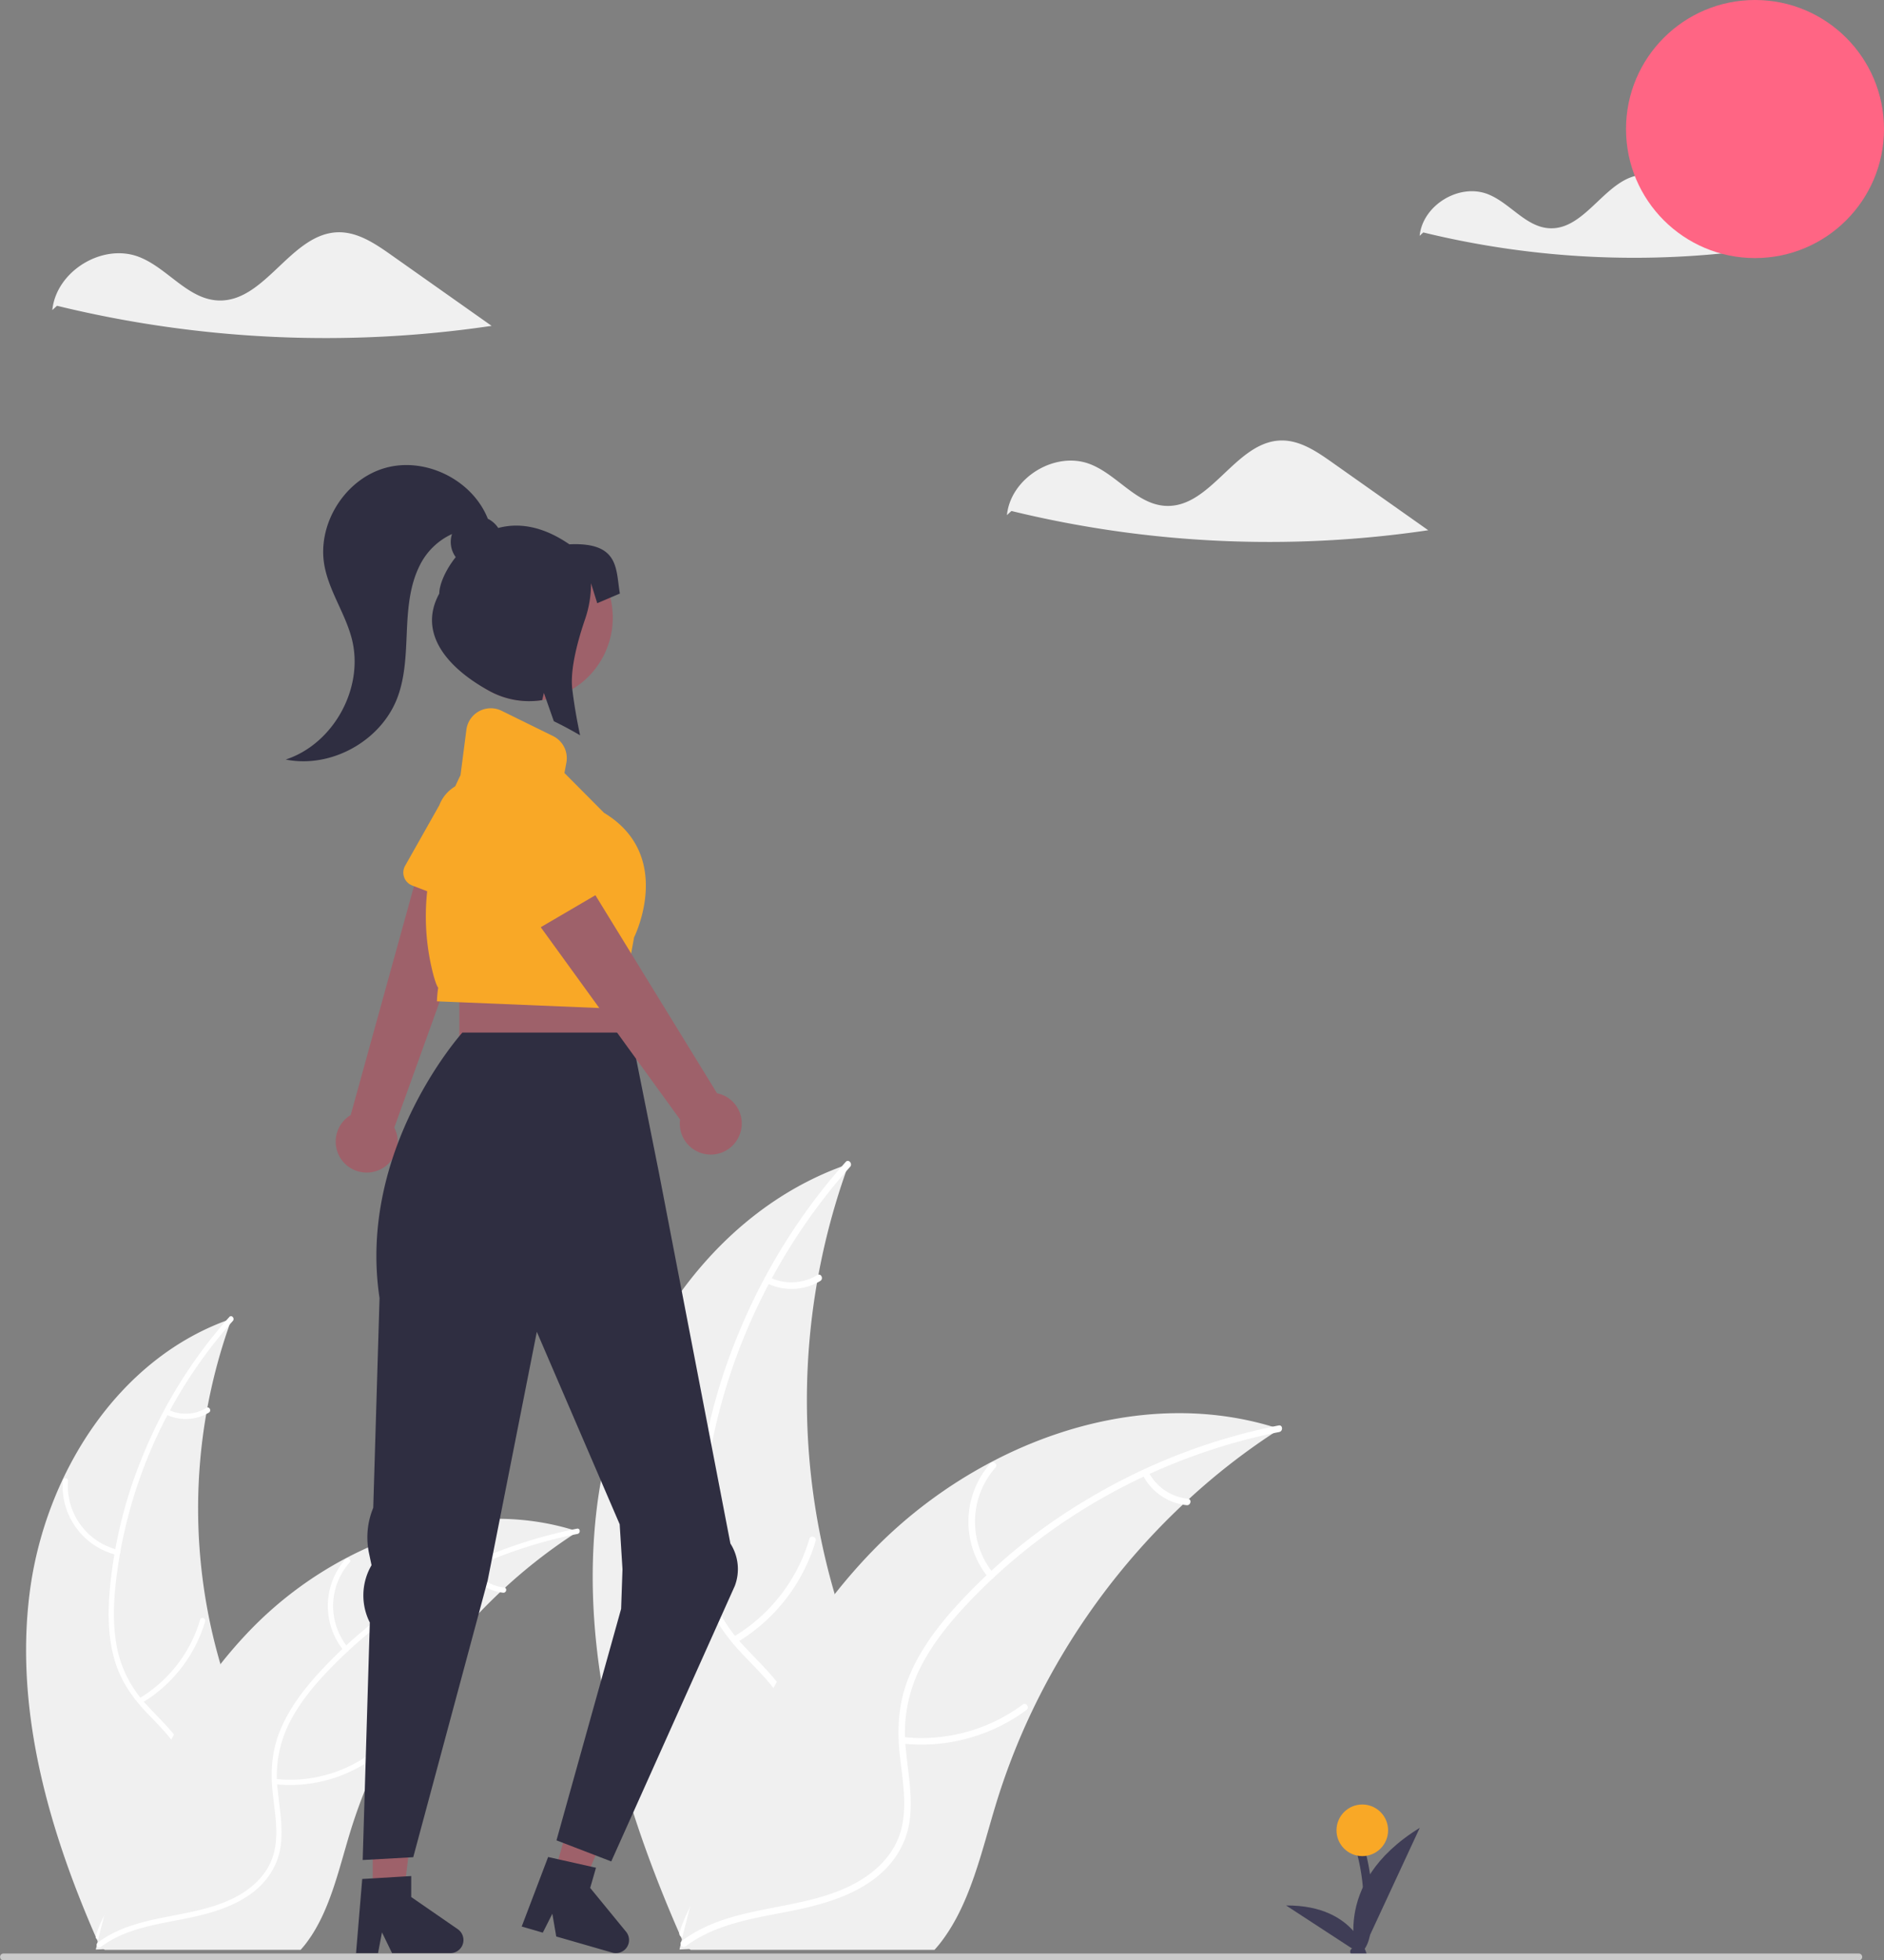 <svg xmlns="http://www.w3.org/2000/svg" data-name="Layer 1" width="657.247" height="683.655" viewBox="0 0 657.247 683.655" xmlns:xlink="http://www.w3.org/1999/xlink"><rect x="0" y="0" width="657.247" height="683.655" fill="#808080" stroke="none"/><path d="M859.359,175.305c-4.379-3.091-9.17-6.314-14.528-6.185-12.968.312-19.96,19.323-32.916,18.654-8.262-.426-13.746-8.819-21.439-11.862-10.015-3.962-22.76,3.787-23.853,14.501l1.286-1.177a310.537,310.537,0,0,0,118.97,5.496Q873.119,185.018,859.359,175.305Z" transform="translate(-271.376 -108.172)" fill="#f0f0f0"/><path d="M281.671,664.052c5.167-41.545,30.914-82.478,70.535-95.998a192.887,192.887,0,0,0,.01,132.43c6.088,16.468,14.575,34.151,8.848,50.749-3.563,10.328-12.28,18.229-22.023,23.17-9.744,4.941-20.558,7.295-31.237,9.603l-2.102,1.738C288.749,747.464,276.504,705.596,281.671,664.052Z" transform="translate(-271.376 -108.172)" fill="#f0f0f0"/><path d="M352.599,568.839a164.866,164.866,0,0,0-40.986,92.787c-.72,7.389-.808,14.947.808,22.23a40.72,40.72,0,0,0,10.128,18.887c4.565,5.015,9.815,9.617,13.081,15.654,3.443,6.364,3.575,13.595,1.218,20.354-2.884,8.271-8.567,15.012-14.354,21.411-6.425,7.105-13.212,14.384-15.943,23.803-.331,1.141-2.083.561-1.752-.579,4.752-16.389,20.661-25.698,28.248-40.459,3.54-6.888,5.026-14.884,1.707-22.155-2.902-6.358-8.312-11.108-12.978-16.146-4.899-5.29-8.656-11.094-10.591-18.098-1.98-7.165-2.187-14.742-1.659-22.117a159.95,159.95,0,0,1,11.682-48.607,167.79,167.79,0,0,1,30.171-48.35c.789-.883,2.005.506,1.221,1.384Z" transform="translate(-271.376 -108.172)" fill="#fff"/><path d="M312.11,650.46a24.735,24.735,0,0,1-18.828-25.911c.094-1.183,1.937-1.093,1.843.092a22.904,22.904,0,0,0,17.564,24.067c1.155.275.57,2.025-.579,1.752Z" transform="translate(-271.376 -108.172)" fill="#fff"/><path d="M319.899,700.505a47.675,47.675,0,0,0,21.29-27.457c.335-1.14,2.087-.56,1.752.579a49.589,49.589,0,0,1-22.212,28.527c-1.023.607-1.847-1.044-.83-1.648Z" transform="translate(-271.376 -108.172)" fill="#fff"/><path d="M330.145,599.834a14.001,14.001,0,0,0,13.269-.674c1.015-.62,1.838,1.032.83,1.648a15.69,15.69,0,0,1-14.677.778.954.954,0,0,1-.587-1.165.927.927,0,0,1,1.165-.587Z" transform="translate(-271.376 -108.172)" fill="#fff"/><path d="M472.976,642.257c-.623.405-1.246.81-1.869,1.23A184.389,184.389,0,0,0,447.531,661.894c-.576.514-1.153,1.043-1.713,1.573a194.388,194.388,0,0,0-42.217,57.79,188.776,188.776,0,0,0-10.34,26.754c-3.816,12.661-6.945,26.691-14.498,37.047a32.383,32.383,0,0,1-2.523,3.115H307.985c-.155-.078-.311-.14-.467-.218l-2.725.125c.109-.483.233-.981.343-1.464.062-.28.14-.561.202-.841.046-.187.094-.374.125-.545.015-.062.031-.125.046-.171.031-.171.078-.327.11-.483q1.028-4.181,2.118-8.362c0-.016,0-.016.015-.031,5.591-21.225,13.003-42.171,23.359-61.325.312-.576.623-1.168.966-1.744a180.134,180.134,0,0,1,16.18-24.542,159.247,159.247,0,0,1,10.605-12.131,132.424,132.424,0,0,1,33.138-24.823c24.48-12.925,52.822-17.877,78.984-9.982C471.652,641.837,472.307,642.039,472.976,642.257Z" transform="translate(-271.376 -108.172)" fill="#f0f0f0"/><path d="M472.823,643.124a164.866,164.866,0,0,0-88.589,49.409c-5.024,5.466-9.644,11.448-12.739,18.236a40.72,40.72,0,0,0-3.285,21.178c.625,6.753,2.047,13.588,1.019,20.375-1.083,7.154-5.33,13.007-11.282,16.985-7.282,4.868-15.879,6.828-24.352,8.454-9.408,1.805-19.209,3.53-27.061,9.407-.951.712-2.001-.806-1.051-1.517,13.661-10.224,31.968-8.079,46.913-15.297,6.974-3.368,12.974-8.858,14.702-16.662,1.511-6.824.051-13.873-.641-20.705-.727-7.173-.231-14.069,2.44-20.827,2.733-6.912,7.129-13.088,11.991-18.658a159.95,159.95,0,0,1,38.592-31.777,167.79,167.79,0,0,1,53.2-20.44c1.162-.23,1.296,1.611.142,1.84Z" transform="translate(-271.376 -108.172)" fill="#fff"/><path d="M391.353,683.916a24.735,24.735,0,0,1,.567-32.025c.788-.888,2.205.294,1.416,1.183a22.904,22.904,0,0,0-.466,29.791c.757.915-.764,1.96-1.517,1.051Z" transform="translate(-271.376 -108.172)" fill="#fff"/><path d="M367.442,728.564a47.675,47.675,0,0,0,33.53-9.105c.954-.709,2.003.809,1.051,1.517a49.589,49.589,0,0,1-34.91,9.404c-1.182-.131-.846-1.946.33-1.815Z" transform="translate(-271.376 -108.172)" fill="#fff"/><path d="M436.234,654.353a14.001,14.001,0,0,0,11,7.451c1.183.116.846,1.931-.33,1.815a15.69,15.69,0,0,1-12.187-8.216.954.954,0,0,1,.233-1.284.927.927,0,0,1,1.284.233Z" transform="translate(-271.376 -108.172)" fill="#fff"/><path d="M479.636,633.638c6.433-51.725,38.489-102.688,87.818-119.521a240.151,240.151,0,0,0,.012,164.88c7.58,20.504,18.146,42.52,11.016,63.184-4.436,12.858-15.289,22.696-27.42,28.847-12.132,6.151-25.596,9.083-38.891,11.956l-2.617,2.164C488.448,737.489,473.203,685.362,479.636,633.638Z" transform="translate(-271.376 -108.172)" fill="#f0f0f0"/><path d="M567.943,515.095c-28.435,31.841-46.881,72.972-51.028,115.523-.897,9.199-1.006,18.61,1.005,27.677a50.698,50.698,0,0,0,12.609,23.515c5.683,6.244,12.22,11.973,16.286,19.49,4.286,7.923,4.451,16.926,1.517,25.342-3.59,10.297-10.666,18.691-17.871,26.658-8,8.846-16.449,17.908-19.85,29.636-.412,1.421-2.593.699-2.181-.72,5.916-20.404,25.724-31.994,35.17-50.372,4.408-8.575,6.258-18.531,2.126-27.584-3.613-7.916-10.349-13.829-16.158-20.102-6.1-6.586-10.776-13.813-13.186-22.533-2.465-8.92-2.723-18.354-2.066-27.536a199.143,199.143,0,0,1,14.544-60.518,208.904,208.904,0,0,1,37.564-60.198c.982-1.1,2.496.63,1.52,1.723Z" transform="translate(-271.376 -108.172)" fill="#fff"/><path d="M517.533,616.715a30.796,30.796,0,0,1-23.442-32.26c.117-1.473,2.412-1.361,2.295.115a28.517,28.517,0,0,0,21.867,29.964c1.438.342.71,2.521-.72,2.181Z" transform="translate(-271.376 -108.172)" fill="#fff"/><path d="M527.231,679.023a59.357,59.357,0,0,0,26.507-34.185c.417-1.419,2.598-.698,2.181.72a61.74,61.74,0,0,1-27.655,35.517c-1.274.756-2.3-1.3-1.033-2.052Z" transform="translate(-271.376 -108.172)" fill="#fff"/><path d="M539.988,553.685a17.432,17.432,0,0,0,16.52-.839c1.264-.771,2.289,1.285,1.033,2.052a19.534,19.534,0,0,1-18.273.968,1.187,1.187,0,0,1-.731-1.451,1.154,1.154,0,0,1,1.451-.731Z" transform="translate(-271.376 -108.172)" fill="#fff"/><path d="M717.818,606.503c-.775.504-1.551,1.008-2.327,1.532a229.57,229.57,0,0,0-29.353,22.917c-.718.64-1.435,1.299-2.133,1.958a242.02,242.02,0,0,0-52.562,71.95,235.031,235.031,0,0,0-12.874,33.309c-4.751,15.763-8.647,33.232-18.051,46.125a40.318,40.318,0,0,1-3.141,3.878H512.397c-.193-.097-.387-.175-.581-.271l-3.393.155c.136-.601.291-1.221.427-1.823.078-.349.174-.698.252-1.047.058-.233.116-.465.155-.679.019-.078.039-.155.058-.213.039-.213.098-.407.136-.601q1.279-5.206,2.637-10.412c0-.019,0-.019.019-.039,6.961-26.426,16.189-52.504,29.083-76.352.388-.717.775-1.454,1.202-2.171a224.273,224.273,0,0,1,20.145-30.556,198.27,198.27,0,0,1,13.204-15.104A164.873,164.873,0,0,1,616.998,618.156c30.479-16.092,65.765-22.258,98.338-12.428C716.169,605.98,716.985,606.232,717.818,606.503Z" transform="translate(-271.376 -108.172)" fill="#f0f0f0"/><path d="M717.627,607.582c-41.874,8.303-81.366,30.038-110.296,61.516-6.255,6.805-12.007,14.253-15.861,22.704a50.698,50.698,0,0,0-4.09,26.367c.778,8.407,2.548,16.917,1.269,25.367-1.348,8.907-6.637,16.194-14.047,21.147-9.066,6.06-19.769,8.502-30.319,10.525-11.714,2.247-23.916,4.395-33.692,11.712-1.185.887-2.491-1.003-1.308-1.888,17.009-12.73,39.802-10.058,58.409-19.045,8.682-4.193,16.154-11.029,18.304-20.744,1.881-8.496.063-17.273-.798-25.778-.905-8.931-.288-17.517,3.038-25.93,3.403-8.606,8.876-16.295,14.929-23.23a199.143,199.143,0,0,1,48.049-39.564,208.904,208.904,0,0,1,66.236-25.449c1.446-.287,1.613,2.006.176,2.291Z" transform="translate(-271.376 -108.172)" fill="#fff"/><path d="M616.194,658.37a30.796,30.796,0,0,1,.706-39.872c.981-1.106,2.745.366,1.763,1.473a28.517,28.517,0,0,0-.581,37.09c.942,1.139-.951,2.44-1.888,1.308Z" transform="translate(-271.376 -108.172)" fill="#fff"/><path d="M586.424,713.957A59.357,59.357,0,0,0,628.17,702.621c1.188-.882,2.494,1.007,1.308,1.888a61.74,61.74,0,0,1-43.464,11.708c-1.472-.164-1.054-2.423.41-2.26Z" transform="translate(-271.376 -108.172)" fill="#fff"/><path d="M672.072,621.562a17.432,17.432,0,0,0,13.695,9.276c1.473.145,1.053,2.404-.41,2.26a19.534,19.534,0,0,1-15.173-10.229,1.187,1.187,0,0,1,.29-1.598,1.154,1.154,0,0,1,1.598.29Z" transform="translate(-271.376 -108.172)" fill="#fff"/><path d="M402.534,516.602a10.743,10.743,0,0,0,6.387-15.184l33.175-92.049-23.001-4.089-25.378,91.767a10.801,10.801,0,0,0,8.817,19.556Z" transform="translate(-271.376 -108.172)" fill="#9e616a"/><path d="M449.233,388.282a13.363,13.363,0,0,0-19.04-5.88,13.067,13.067,0,0,0-5.56,6.59l-11.93,21.12a4.819,4.819,0,0,0,2.47,6.87l.62.24,4.61,1.77,16.01,6.15,1.47.57a4.819,4.819,0,0,0,6.43-3.45l1.89-8.49,3.37-15.1A13.303,13.303,0,0,0,449.233,388.282Z" transform="translate(-271.376 -108.172)" fill="#f9a826"/><rect x="160.249" y="332.673" width="54.871" height="54.871" fill="#9e616a"/><polygon points="130.029 660.618 140.84 660.617 145.983 618.918 130.027 618.919 130.029 660.618" fill="#9e616a"/><path d="M431.084,780.972l-16.25-11.22v-7.32l-1.84.11h-.01l-11.57.7h-.01l-3.66.21-2.09,25.03-.06.83h7.67l.15-.83,1.22-6.41,3.11,6.41.4.83h20.34a4.443,4.443,0,0,0,2.62-.83,4.514,4.514,0,0,0,1.95-3.73A4.602,4.602,0,0,0,431.084,780.972Z" transform="translate(-271.376 -108.172)" fill="#2f2e41"/><polygon points="193.255 653.754 203.645 656.742 220.114 618.089 204.78 613.679 193.255 653.754" fill="#9e616a"/><path d="M489.784,781.852l-12.52-15.28,2.03-7.04-1.8-.4h-.01l-10.03-2.25-1.29-.29-3.57-.8-9.22,24.25,7.36,2.13,3.33-6.59,1.36,7.93,4.64,1.33,12.63,3.64,2.29.66a4.609,4.609,0,0,0,3.89-.66,4.534,4.534,0,0,0,1.77-2.47A4.581,4.581,0,0,0,489.784,781.852Z" transform="translate(-271.376 -108.172)" fill="#2f2e41"/><path d="M481.584,337.532a29.057,29.057,0,0,1-19.67,14.56c-.46.1-.92.18-1.39.25a29.125,29.125,0,1,1,21.06-14.81Z" transform="translate(-271.376 -108.172)" fill="#9e616a"/><path d="M527.719,661.248a16.534,16.534,0,0,0-1.539-14.783L501.274,517.272l-9.798-48.992H432.686s-36.744,40.663-28.905,92.594l-2.194,73.135a26.894,26.894,0,0,0-1.473,15.859l.873,4.137-.337.623a20.904,20.904,0,0,0-.263,19.373l-2.485,82.839,17.637-.98,25.966-96.514L458.651,572.633l28.905,67.119.98,15.677-.476,13.819-22.551,80.735L484.617,757.332Z" transform="translate(-271.376 -108.172)" fill="#2f2e41"/><path d="M482.074,391.622l-13.79-13.87.68-3.62a8.593,8.593,0,0,0-4.65-9.26l-17.95-8.82a8.575,8.575,0,0,0-12.28,6.58l-2.06,15.91c-.18.34-.86,1.69-1.83,3.86a127.641,127.641,0,0,0-7.69,23.49,108.429,108.429,0,0,0-2.1,13.1,80.603,80.603,0,0,0,2.2,29.32c.88,3.14,1.36,3.99,1.64,4.31a39.722,39.722,0,0,0-.42,4.24l-.03.51.99.04,6.84.28,48.82,2.02,6.05.25,1.53.06,3.53-19.35,1.02-5.59C493.344,433.512,506.213,406.182,482.074,391.622Z" transform="translate(-271.376 -108.172)" fill="#f9a826"/><path d="M529.402,503.914a10.743,10.743,0,0,0-7.879-14.466L470.303,406.081l-17.55,15.421,55.867,77.098a10.801,10.801,0,0,0,20.782,5.315Z" transform="translate(-271.376 -108.172)" fill="#9e616a"/><path d="M481.764,412.402l-15.15-18.84a13.396,13.396,0,0,0-17.38-5.28,10.413,10.413,0,0,0-.93.49,13.374,13.374,0,0,0-4.82,18.24l2.72,6.76,6.34,15.74a4.816,4.816,0,0,0,6.9,2.36l.58-.34,19.06-11.16,1.36-.8a4.788,4.788,0,0,0,2.3-3.28A4.855,4.855,0,0,0,481.764,412.402Z" transform="translate(-271.376 -108.172)" fill="#f9a826"/><circle cx="612.247" cy="45" r="45" fill="#ff6584"/><path d="M407.806,197.057c-5.58-3.939-11.686-8.047-18.514-7.882-16.527.397-25.438,24.626-41.948,23.774-10.529-.543-17.519-11.239-27.322-15.118-12.763-5.049-29.006,4.826-30.398,18.48l1.639-1.5a395.753,395.753,0,0,0,151.617,7.004Q425.343,209.436,407.806,197.057Z" transform="translate(-271.376 -108.172)" fill="#f0f0f0"/><path d="M735.987,269.349c-5.352-3.778-11.207-7.717-17.756-7.559-15.85.381-24.395,23.616-40.229,22.799-10.098-.521-16.801-10.779-26.202-14.498-12.24-4.842-27.817,4.628-29.152,17.723l1.572-1.439a379.534,379.534,0,0,0,145.404,6.717Q752.806,281.221,735.987,269.349Z" transform="translate(-271.376 -108.172)" fill="#f0f0f0"/><path d="M470.003,298.002c-9.53-6.554-17.922-7.552-24.815-5.694a9.062,9.062,0,0,0-3.625-3.219c-5.376-13.547-21.738-21.683-35.78-17.728-14.132,3.981-23.883,19.635-21.224,34.074,1.648,8.95,7.281,16.701,9.546,25.515,4.386,17.063-6.313,36.608-23.05,42.108,15.847,3.182,33.29-6.498,38.975-21.628,2.761-7.349,2.928-15.373,3.279-23.216.351-7.843.983-15.921,4.537-22.922a23.424,23.424,0,0,1,11.21-10.876,8.941,8.941,0,0,0,1.306,8.049c-3.716,4.655-5.739,9.69-5.739,12.705-7.72,14.11,3.32,26.23,17.43,33.95a28.908,28.908,0,0,0,18.47,3.22l.59-2.52.8,2.27,2.67,7.61q4.62,2.235,9.16,4.9c-1.15-5.4-2.08-10.79-2.72-16.06-.886-7.173,2.203-17.851,4.432-24.345a38.331,38.331,0,0,0,2.099-12.44v-.185l2.17,6.97,7.9-3.37C486.154,306.742,487.624,297.172,470.003,298.002Z" transform="translate(-271.376 -108.172)" fill="#2f2e41"/><path d="M746.882,750.938l-2.93.667a71.181,71.181,0,0,1,3.139,19.835,63.036,63.036,0,0,1-.573,10.031c-.348,2.358-.998,5.063-3.339,6.164-1.746.821-.225,3.409,1.514,2.59,2.64-1.242,3.924-4.026,4.5-6.747a53.316,53.316,0,0,0,.903-10.643A74.071,74.071,0,0,0,746.882,750.938Z" transform="translate(-271.376 -108.172)" fill="#3f3d56"/><path id="b60e4ce1-288a-47b0-9166-e85164baad32-1707" data-name="Path 482" d="M745.214,791.828s-10.727-26.404,21.453-46.207Z" transform="translate(-271.376 -108.172)" fill="#3f3d56"/><path id="fef604e2-08c9-431b-a72b-c19cbc53b460-1708" data-name="Path 483" d="M748.638,791.347s-3.272-18.82-28.599-18.658Z" transform="translate(-271.376 -108.172)" fill="#3f3d56"/><circle cx="475.247" cy="638.309" r="9" fill="#f9a826"/><path d="M919.861,791.828h-647.294a1.191,1.191,0,0,1,0-2.381h647.294a1.191,1.191,0,0,1,0,2.381Z" transform="translate(-271.376 -108.172)" fill="#cacaca"/></svg>